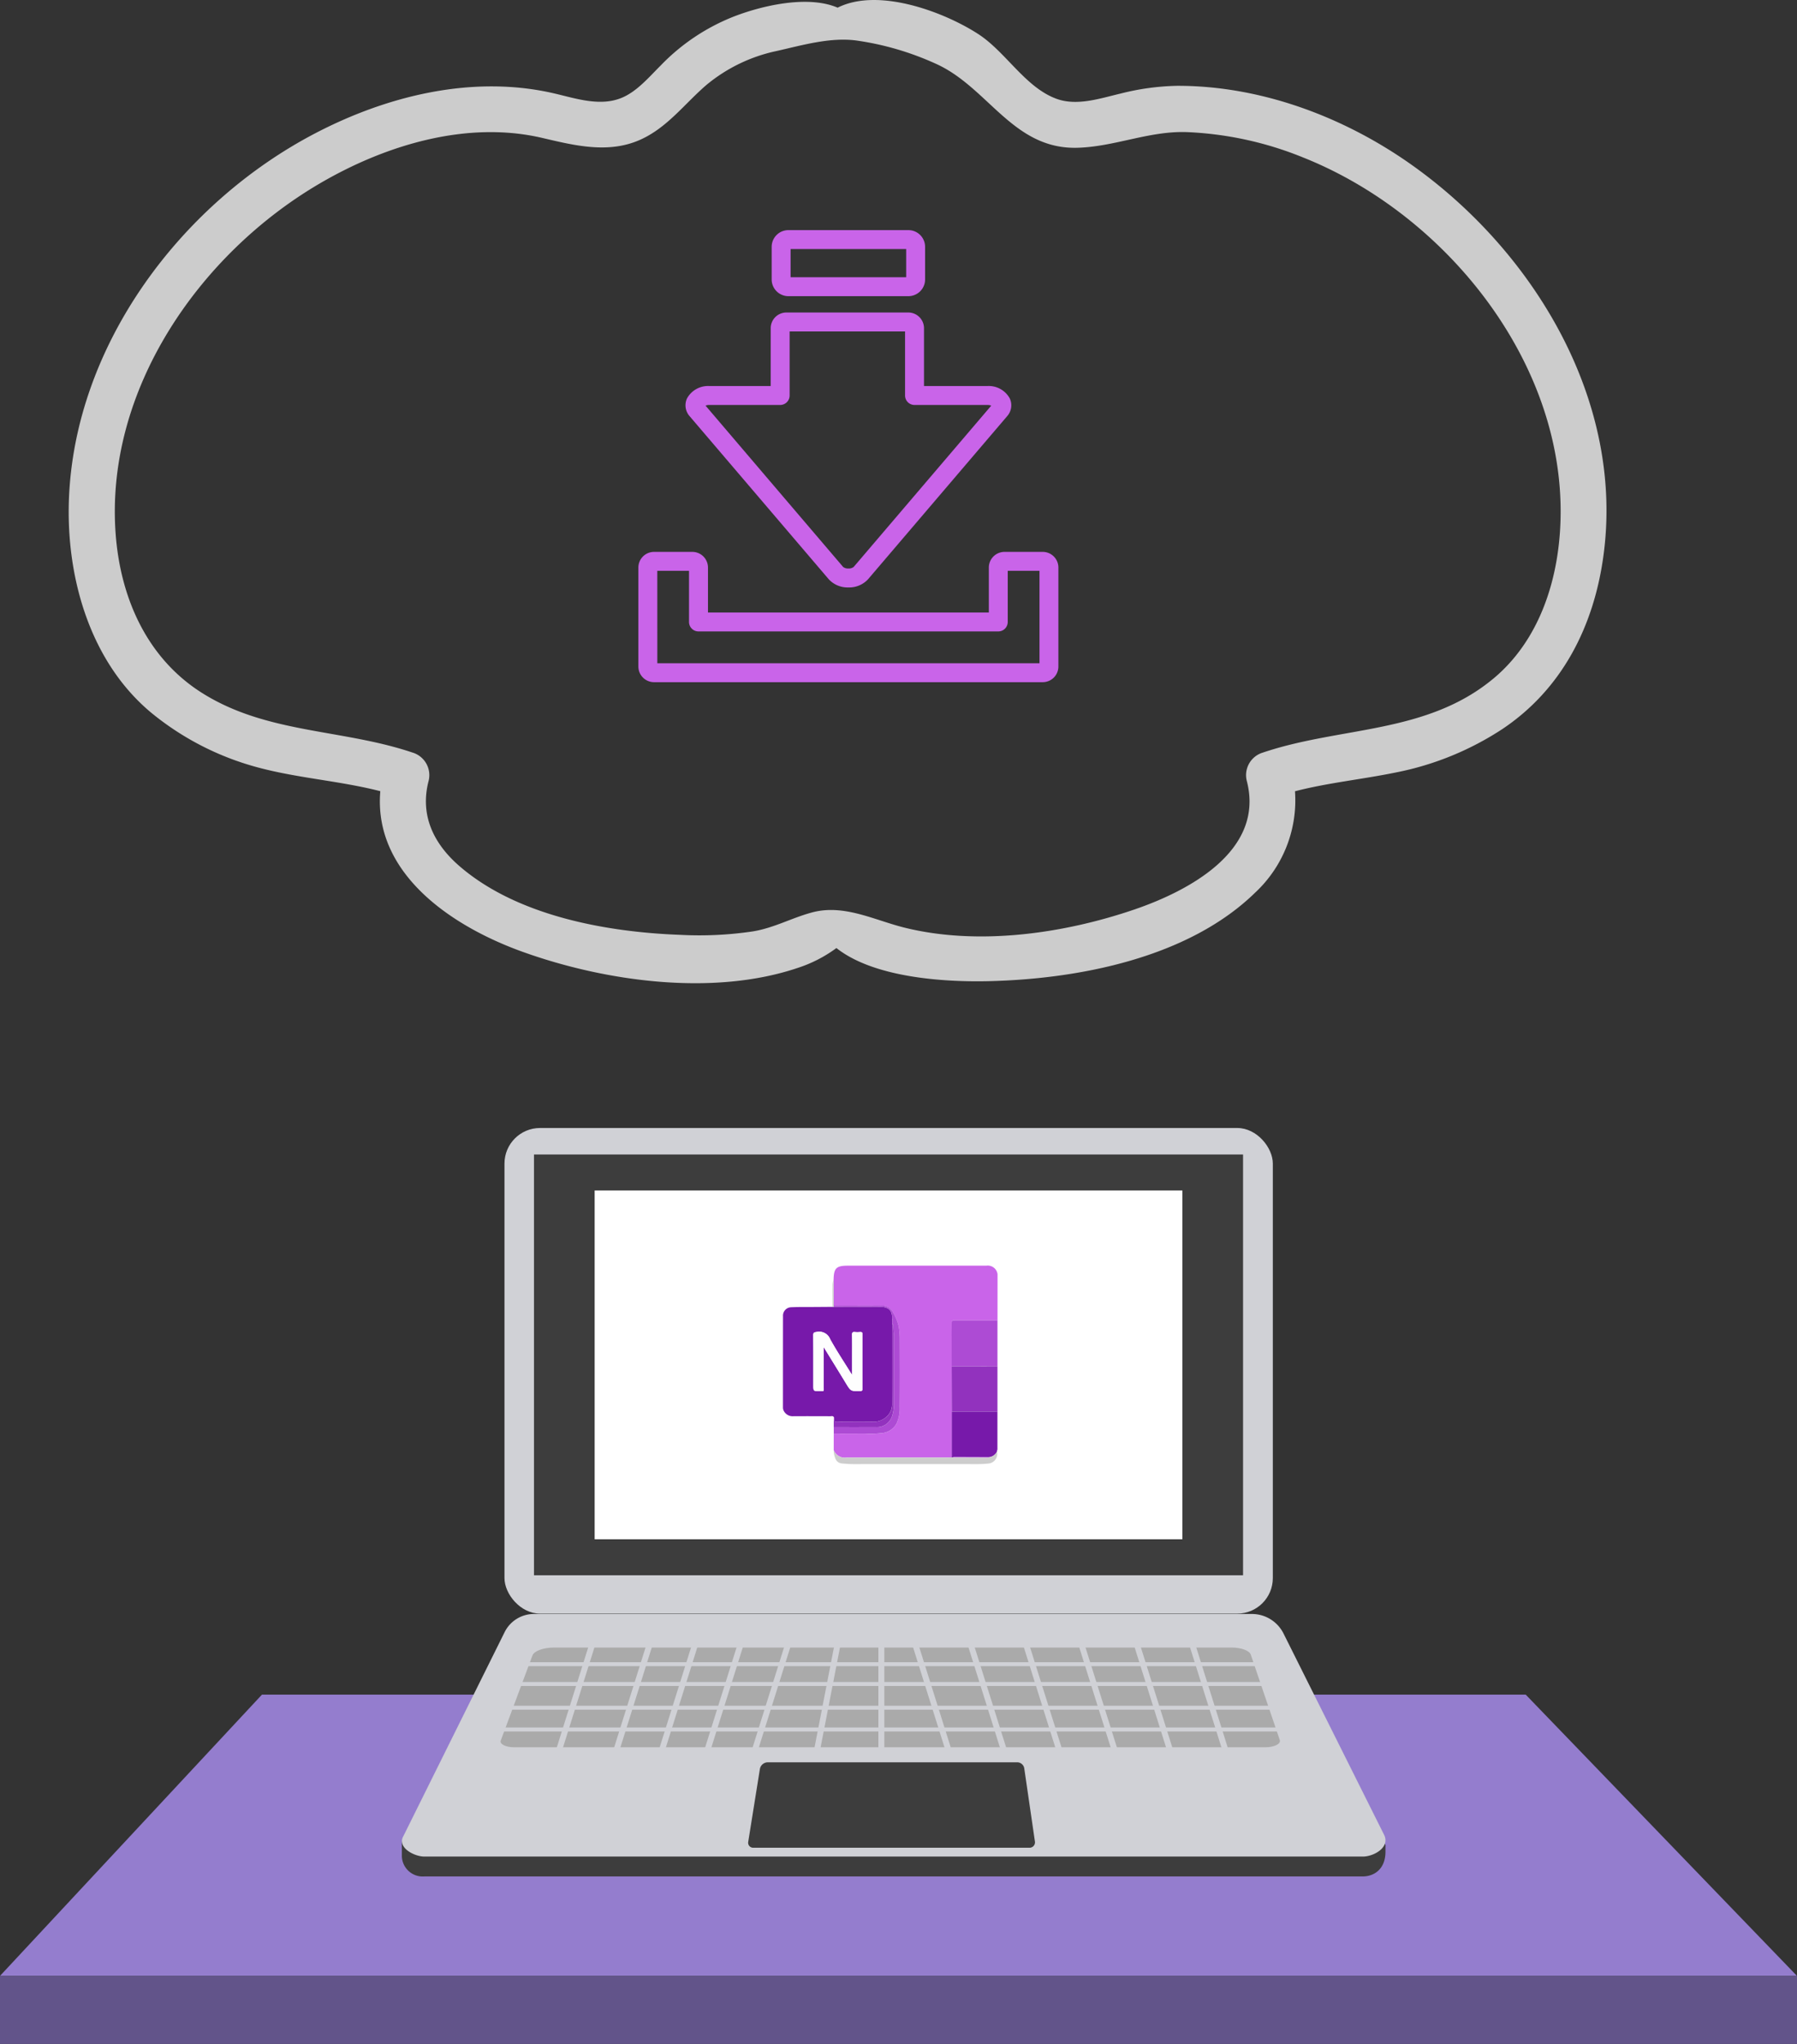 <svg xmlns="http://www.w3.org/2000/svg" width="277.254" height="315.28" viewBox="0 0 277.254 315.28"><rect x="0" y="0" width="277.254" height="315.28" fill="#333333" stroke="none"/><defs><style>.a{fill:#947dce;}.b{fill:#62548a;}.c{fill:#ce521f;}.d{fill:#ebebeb;}.e{fill:#8e96a3;}.f{fill:#3d3d3d;}.g{fill:#d0d1d6;}.h{fill:#fff;}.i{fill:#aaa;}.j{fill:#ccc;}.k{fill:#c964e9;}.l{fill:#7719aa;}.m{fill:#ad4bd4;}.n{fill:#9232be;}.o{fill:#cdcdcd;}.p{fill:#fefefe;}</style></defs><g transform="translate(-930.75 -299.233)"><path class="a" d="M930.75,673.5H1208l-41.855-43.389H971.17Z" transform="translate(0 -69.479)"/><rect class="b" width="277.254" height="10.494" transform="translate(930.75 604.02)"/><g transform="translate(992.75 473.231)"><g transform="translate(17.983 46.422)"><path class="c" d="M1032.276,579.758h0a.435.435,0,0,1-.258-.558l.353-.961.816.3-.354.961A.435.435,0,0,1,1032.276,579.758Z" transform="translate(-1031.992 -578.24)"/></g><g transform="translate(22.529 48.089)"><path class="c" d="M1038.029,581.875h0a.436.436,0,0,1-.257-.558l.354-.961c.024-.064.812.31.812.31l-.35.951A.436.436,0,0,1,1038.029,581.875Z" transform="translate(-1037.746 -580.35)"/></g><g transform="translate(17.895 45.859)"><path class="d" d="M1032.165,579.421h0a.436.436,0,0,1-.258-.558l.387-1.052a.436.436,0,0,1,.558-.258h0a.436.436,0,0,1,.258.558l-.387,1.052A.436.436,0,0,1,1032.165,579.421Z" transform="translate(-1031.88 -577.527)"/></g><g transform="translate(22.432 47.53)"><path class="d" d="M1037.907,581.536h0a.436.436,0,0,1-.258-.558l.387-1.052a.435.435,0,0,1,.558-.258h0a.435.435,0,0,1,.257.558l-.387,1.051A.436.436,0,0,1,1037.907,581.536Z" transform="translate(-1037.623 -579.642)"/></g><g transform="translate(16.447 57.785)"><rect class="e" width="1.848" height="2.85" transform="translate(0 1.734) rotate(-69.783)"/></g><g transform="translate(17.666 54.73)"><rect class="e" width="1.848" height="2.85" transform="translate(0 1.734) rotate(-69.783)"/></g><g transform="translate(0 78.028)"><path class="f" d="M1157.464,655.667H1012.706a3.218,3.218,0,0,1-3.477-3.171v-2.169l15.845-29.28a5.043,5.043,0,0,1,4.517-2.8h110.777c2.067,0,6.625,4.072,7.549,5.921l13.072,26.648v.957C1161.021,654.547,1159.227,655.667,1157.464,655.667Z" transform="translate(-1009.229 -618.246)"/></g><g transform="translate(0.013 74.963)"><path class="g" d="M1157.48,651.787H1012.722c-1.607,0-4.253-1.409-3.26-3.143l15.628-31.477a5.042,5.042,0,0,1,4.517-2.8h110.776a5.454,5.454,0,0,1,4.881,3.017l15.47,30.956C1161.818,650.313,1159.243,651.787,1157.48,651.787Z" transform="translate(-1009.245 -614.367)"/></g><g transform="translate(15.835)"><rect class="g" width="118.546" height="74.908" rx="5.486"/></g><g transform="translate(20.386 4.086)"><rect class="f" width="109.401" height="64.909"/></g><g transform="translate(29.747 9.64)"><rect class="h" width="90.678" height="53.8"/></g><g transform="translate(53.428 97.844)"><path class="f" d="M1120.281,656.506h-42.654a.769.769,0,0,1-.759-.89l1.8-11.236a1.25,1.25,0,0,1,1.234-1.052h38.472a1.1,1.1,0,0,1,1.086.939l1.649,11.3A.833.833,0,0,1,1120.281,656.506Z" transform="translate(-1076.858 -643.329)"/></g><g transform="translate(15.232 80.143)"><path class="i" d="M1146.492,636.306H1030.6c-1.286,0-2.267-.494-2.063-1.04l4.887-13.116c.264-.707,1.684-1.228,3.352-1.228h104.531c1.481,0,2.738.467,2.952,1.1l4.479,13.19C1148.912,635.791,1147.857,636.306,1146.492,636.306Z" transform="translate(-1028.509 -620.923)"/></g><g transform="translate(14.926 77.214)"><g transform="translate(0 5.188)"><rect class="g" width="120.857" height="0.61"/></g><g transform="translate(0 8.24)"><rect class="g" width="120.857" height="0.61"/></g><g transform="translate(0 11.903)"><rect class="g" width="120.857" height="0.61"/></g><g transform="translate(0 15.26)"><rect class="g" width="120.857" height="0.61"/></g><g transform="translate(8.6 0.326)"><rect class="g" width="0.916" height="20.143" transform="translate(6.037 0) rotate(17.439)"/></g><g transform="translate(17.451 0.326)"><rect class="g" width="0.916" height="20.143" transform="translate(6.037 0) rotate(17.439)"/></g><g transform="translate(24.47 0.326)"><rect class="g" width="0.916" height="20.143" transform="translate(6.037 0) rotate(17.439)"/></g><g transform="translate(31.49 0.326)"><rect class="g" width="0.916" height="20.143" transform="translate(6.037 0) rotate(17.439)"/></g><g transform="translate(38.814 0.326)"><rect class="g" width="0.916" height="20.143" transform="translate(6.037 0) rotate(17.439)"/></g><g transform="translate(48.448 0.097)"><rect class="g" width="0.916" height="20.143" transform="translate(3.836 0) rotate(10.978)"/></g><g transform="translate(58.598)"><rect class="g" width="0.916" height="20.143"/></g><g transform="translate(105.957 0.326)"><rect class="g" width="0.916" height="20.143" transform="translate(0 0.274) rotate(-17.439)"/></g><g transform="translate(97.412 0.326)"><rect class="g" width="0.916" height="20.143" transform="translate(0 0.274) rotate(-17.439)"/></g><g transform="translate(88.867 0.326)"><rect class="g" width="0.916" height="20.143" transform="translate(0 0.274) rotate(-17.439)"/></g><g transform="translate(80.321 0.326)"><rect class="g" width="0.916" height="20.143" transform="translate(0 0.274) rotate(-17.439)"/></g><g transform="translate(71.776 0.326)"><rect class="g" width="0.916" height="20.143" transform="translate(0 0.274) rotate(-17.439)"/></g><g transform="translate(63.23 0.326)"><rect class="g" width="0.916" height="20.143" transform="translate(0 0.274) rotate(-17.439)"/></g></g></g><path class="j" d="M1151.869,325.02c-10.56-7.62-23.583-12.58-36.706-12.549a38.221,38.221,0,0,0-8.677,1.187c-3.154.739-6.72,1.977-9.911.816-4.807-1.747-7.811-7.215-12.057-9.975-5.208-3.386-15.389-7.262-21.714-4.083-4.678-2.007-11.874-.259-16.125,1.411a31.861,31.861,0,0,0-11.187,7.518c-1.764,1.751-3.589,3.941-5.924,4.942-3.336,1.43-7.087.154-10.428-.629-12.484-2.924-25.716.284-36.917,6.127-20.712,10.805-37.1,32.6-38.019,56.41-.465,12.049,3.236,25.2,12.824,33.084a43.714,43.714,0,0,0,16.362,8.343c6.2,1.663,12.65,2.062,18.854,3.655-1.081,12.625,10.856,20.788,21.965,24.78,12.727,4.573,29.34,6.894,42.446,2.477a20.854,20.854,0,0,0,5.961-3.063c6.01,4.761,17.376,5.254,23.5,5.11,13.892-.33,30.8-3.584,41.121-13.672a19.443,19.443,0,0,0,6.129-15.621c5.115-1.319,10.383-1.837,15.567-2.9a46.115,46.115,0,0,0,16.435-6.7c9.174-6.14,14.059-15.766,15.564-26.548C1184.239,361.467,1170.6,338.538,1151.869,325.02Zm12.093,78.9c-10.323,8.579-23.519,7.343-35.548,11.4a3.63,3.63,0,0,0-2.483,4.374c2.8,10.736-8.907,16.95-17.359,19.837-10.943,3.737-24.158,5.622-35.535,2.772-4.6-1.152-9.27-3.638-14.159-2.33-3.164.846-5.847,2.383-9.144,2.93a56,56,0,0,1-11.228.532c-11.377-.418-25.192-2.92-34.074-10.622-3.982-3.452-6.11-7.862-4.736-13.12a3.637,3.637,0,0,0-2.483-4.374c-10.87-3.667-22.467-2.887-32.478-9.2-8.512-5.37-12.582-14.664-13.321-24.487-1.672-22.211,12.887-43.21,31.494-54.1,10.105-5.916,22.688-9.749,34.341-7.019,4.945,1.158,10.107,2.451,14.983.327,4.264-1.857,6.946-5.609,10.379-8.546a25.048,25.048,0,0,1,10.781-5.194c3.917-.881,8.137-2.126,12.182-1.635A44.532,44.532,0,0,1,1077.805,309c8.211,3.591,11.97,13.321,22.017,13.027,5.725-.167,10.988-2.594,16.771-2.419a53.346,53.346,0,0,1,18.04,3.921c20.088,8,37.21,27.762,39.466,49.663C1175.225,384.1,1172.76,396.612,1163.961,403.923Z" transform="translate(-2.817 0)"/><g transform="translate(1029.243 334.73)"><path class="k" d="M1055.422,409.406v15.266a2.418,2.418,0,0,0,2.415,2.416h59.972a2.418,2.418,0,0,0,2.416-2.416V409.406a2.419,2.419,0,0,0-2.416-2.417h-5.9a2.418,2.418,0,0,0-2.414,2.417v6.933h-43.334v-6.933a2.418,2.418,0,0,0-2.415-2.417h-5.9A2.419,2.419,0,0,0,1055.422,409.406Zm2.92.5h4.895V417.8a1.46,1.46,0,0,0,1.46,1.46h46.254a1.459,1.459,0,0,0,1.459-1.46v-7.891h4.9v14.261h-58.964Z" transform="translate(-1055.422 -357.357)"/><path class="k" d="M1084.031,354.352h18.52a2.579,2.579,0,0,0,2.575-2.576v-5.035a2.579,2.579,0,0,0-2.575-2.576h-18.52a2.579,2.579,0,0,0-2.575,2.576v5.035A2.579,2.579,0,0,0,1084.031,354.352Zm.344-7.267h17.832v4.347h-17.832Z" transform="translate(-1060.889 -344.165)"/><path class="k" d="M1077.77,371.594h-9.463a3.7,3.7,0,0,0-3.448,1.907,2.527,2.527,0,0,0,.414,2.756L1076,388.827h0l10.725,12.569a3.937,3.937,0,0,0,3.032,1.262h0a3.939,3.939,0,0,0,3.034-1.262l21.449-25.141a2.527,2.527,0,0,0,.414-2.755,3.7,3.7,0,0,0-3.448-1.908h-9.784v-8.922a2.42,2.42,0,0,0-2.415-2.418h-18.821a2.419,2.419,0,0,0-2.414,2.418Zm1.46,2.919a1.459,1.459,0,0,0,1.459-1.46v-9.88H1098.5v9.88a1.46,1.46,0,0,0,1.46,1.46h11.244a1.587,1.587,0,0,1,.595.105L1090.571,399.5a1.217,1.217,0,0,1-.814.239h0a1.217,1.217,0,0,1-.812-.238l-10.726-12.571h0l-10.5-12.314a1.583,1.583,0,0,1,.595-.105Z" transform="translate(-1057.354 -347.543)"/></g><g transform="translate(1051.551 494.464)"><path class="k" d="M1093.568,574.829q0-1.279.005-2.556c1.576,0,3.153.01,4.73-.005a15.308,15.308,0,0,0,2.835-.091,2.835,2.835,0,0,0,2.135-1.482,5.6,5.6,0,0,0,.475-2.581c.035-3.6.021-7.194.008-10.791a12.841,12.841,0,0,0-.149-1.541,7.713,7.713,0,0,0-.863-2.157,1.885,1.885,0,0,0-1.816-1.106c-2.448-.021-4.9,0-7.347,0l-.032-4.054c.04-1.723.437-2.106,2.179-2.106H1117.1a1.527,1.527,0,0,1,1.7,1.1,1.026,1.026,0,0,1,.044.27q0,3.537-.006,7.075c-2.215,0-4.43.006-6.645,0-.3,0-.435.061-.432.4.017,2.23.014,4.46.017,6.691q.008,3.493.017,6.988,0,3.518-.006,7.037c-.2.009-.4.025-.594.025-5.213,0-10.427-.01-15.64.013A1.841,1.841,0,0,1,1093.568,574.829Z" transform="translate(-1085.737 -546.356)"/><path class="l" d="M1091.5,571.394c-.142-.213-.363-.123-.546-.124q-2.824-.013-5.648-.006a1.534,1.534,0,0,1-1.5-.781,1.139,1.139,0,0,1-.147-.563q0-7.047.007-14.095a1.293,1.293,0,0,1,1.266-1.367c1.176-.051,2.355-.03,3.534-.039l2.845-.021.189-.007c2.4,0,4.8-.012,7.207,0,1.172.006,1.855.566,1.782,1.7a.771.771,0,0,0,.085.4l-.079.1,0,.452c0,4.164-.017,8.328,0,12.492a2.521,2.521,0,0,1-.982,1.922,2.922,2.922,0,0,1-2.084.66c-1.638.021-3.277.009-4.915,0-.288,0-.607.093-.857-.05C1091.438,571.937,1091.681,571.593,1091.5,571.394Zm-1.548-10.776c1.149,1.869,2.282,3.7,3.4,5.537.762,1.255.751,1.251,2.182,1.239.331,0,.408-.111.407-.423q-.014-4.136,0-8.271c0-.309-.069-.455-.405-.423a3.952,3.952,0,0,1-.78,0c-.34-.036-.446.075-.439.427.023,1.179.01,2.358.01,3.538v2.646c-.087-.125-.12-.168-.148-.214-1.086-1.755-2.234-3.476-3.23-5.281a1.829,1.829,0,0,0-2.082-1.13c-.387.054-.54.092-.536.53.024,2.543.013,5.086.013,7.628,0,.979,0,.982.984.977.716,0,.622.081.624-.647C1089.955,564.721,1089.952,562.692,1089.952,560.619Z" transform="translate(-1083.66 -548.042)"/><path class="m" d="M1116.611,564.138c0-2.23,0-4.46-.017-6.691,0-.34.132-.4.432-.4,2.215.009,4.43,0,6.645,0q0,3.54,0,7.08Z" transform="translate(-1090.576 -548.601)"/><path class="n" d="M1116.616,566.021l7.058-.009q0,3.493,0,6.988l-7.037.009Z" transform="translate(-1090.58 -550.484)"/><path class="l" d="M1116.635,574.866l7.037-.009v5.7c-.1.081-.082.189-.064.3l0,.162a1.542,1.542,0,0,1-1.21.868q-2.739-.011-5.477-.018c-.041,0-.082.035-.123.054l-.164-.016Z" transform="translate(-1090.583 -552.341)"/><path class="m" d="M1102.583,556.988l0-.452.079-.1a.771.771,0,0,1-.085-.4c.073-1.13-.61-1.691-1.782-1.7-2.4-.014-4.8,0-7.207,0l0-.189c2.449,0,4.9-.02,7.347,0a1.885,1.885,0,0,1,1.816,1.106,7.72,7.72,0,0,1,.863,2.157,12.867,12.867,0,0,1,.149,1.541c.013,3.6.027,7.194-.008,10.791a5.6,5.6,0,0,1-.475,2.581,2.834,2.834,0,0,1-2.135,1.482,15.311,15.311,0,0,1-2.834.091c-1.577.016-3.154,0-4.73.005q0-.5,0-1.008,3.261,0,6.522,0a2.449,2.449,0,0,0,2.523-1.849,5.711,5.711,0,0,0,.228-1.576c0-3.568,0-7.135.005-10.7a15.453,15.453,0,0,1-.1-1.551A.191.191,0,0,0,1102.583,556.988Z" transform="translate(-1085.742 -547.991)"/><path class="o" d="M1117.553,583.466a1.542,1.542,0,0,0,1.21-.868,1.507,1.507,0,0,1-1.219,1.84,16.906,16.906,0,0,1-1.779.1q-9.55-.012-19.1,0c-.628,0-1.25-.047-1.871-.106a1.14,1.14,0,0,1-.905-.622,3.265,3.265,0,0,1-.316-1.412,1.841,1.841,0,0,0,1.981,1.127c5.213-.023,10.427-.011,15.64-.013.2,0,.4-.017.594-.025l.164.016,5.246.017A.586.586,0,0,0,1117.553,583.466Z" transform="translate(-1085.741 -553.924)"/><path class="n" d="M1102.583,557.744a.191.191,0,0,1,.171.229,15.454,15.454,0,0,0,.1,1.551c-.008,3.567,0,7.134-.005,10.7a5.711,5.711,0,0,1-.228,1.576,2.449,2.449,0,0,1-2.523,1.849q-3.261.007-6.522,0l.006-1.556c.182.2-.062.543.167.673.25.143.57.049.857.05,1.638.005,3.277.017,4.915,0a2.922,2.922,0,0,0,2.084-.66,2.522,2.522,0,0,0,.982-1.922C1102.566,566.072,1102.581,561.908,1102.583,557.744Z" transform="translate(-1085.742 -548.747)"/><path class="o" d="M1093.536,553.076l0,.189-.189.007c0-1.079-.017-2.157,0-3.236a2.917,2.917,0,0,1,.163-1.014Q1093.52,551.049,1093.536,553.076Z" transform="translate(-1085.692 -546.916)"/><path class="n" d="M1125.46,582.367c-.018-.107-.038-.214.064-.3A.266.266,0,0,1,1125.46,582.367Z" transform="translate(-1092.434 -553.856)"/><path class="p" d="M1091.193,561.641c0,2.073,0,4.1,0,6.131,0,.728.092.643-.624.647-.983,0-.983,0-.984-.977,0-2.542.01-5.085-.013-7.628,0-.438.149-.476.536-.53a1.829,1.829,0,0,1,2.082,1.13c1,1.805,2.145,3.526,3.23,5.281.028.046.062.089.148.214v-2.646c0-1.179.013-2.359-.009-3.538-.007-.352.1-.463.439-.427a3.949,3.949,0,0,0,.78,0c.336-.032.407.114.405.423q-.017,4.136,0,8.271c0,.312-.076.42-.407.423-1.431.012-1.421.016-2.182-1.239C1093.475,565.339,1092.342,563.51,1091.193,561.641Z" transform="translate(-1084.901 -549.064)"/><path class="n" d="M1105.051,557.048l-.079.1Z" transform="translate(-1088.135 -548.601)"/><path class="k" d="M1122.438,583.745a.585.585,0,0,1-.355.052l-5.246-.017c.041-.019.082-.054.123-.054Q1119.7,583.733,1122.438,583.745Z" transform="translate(-1090.627 -554.203)"/></g></g></svg>